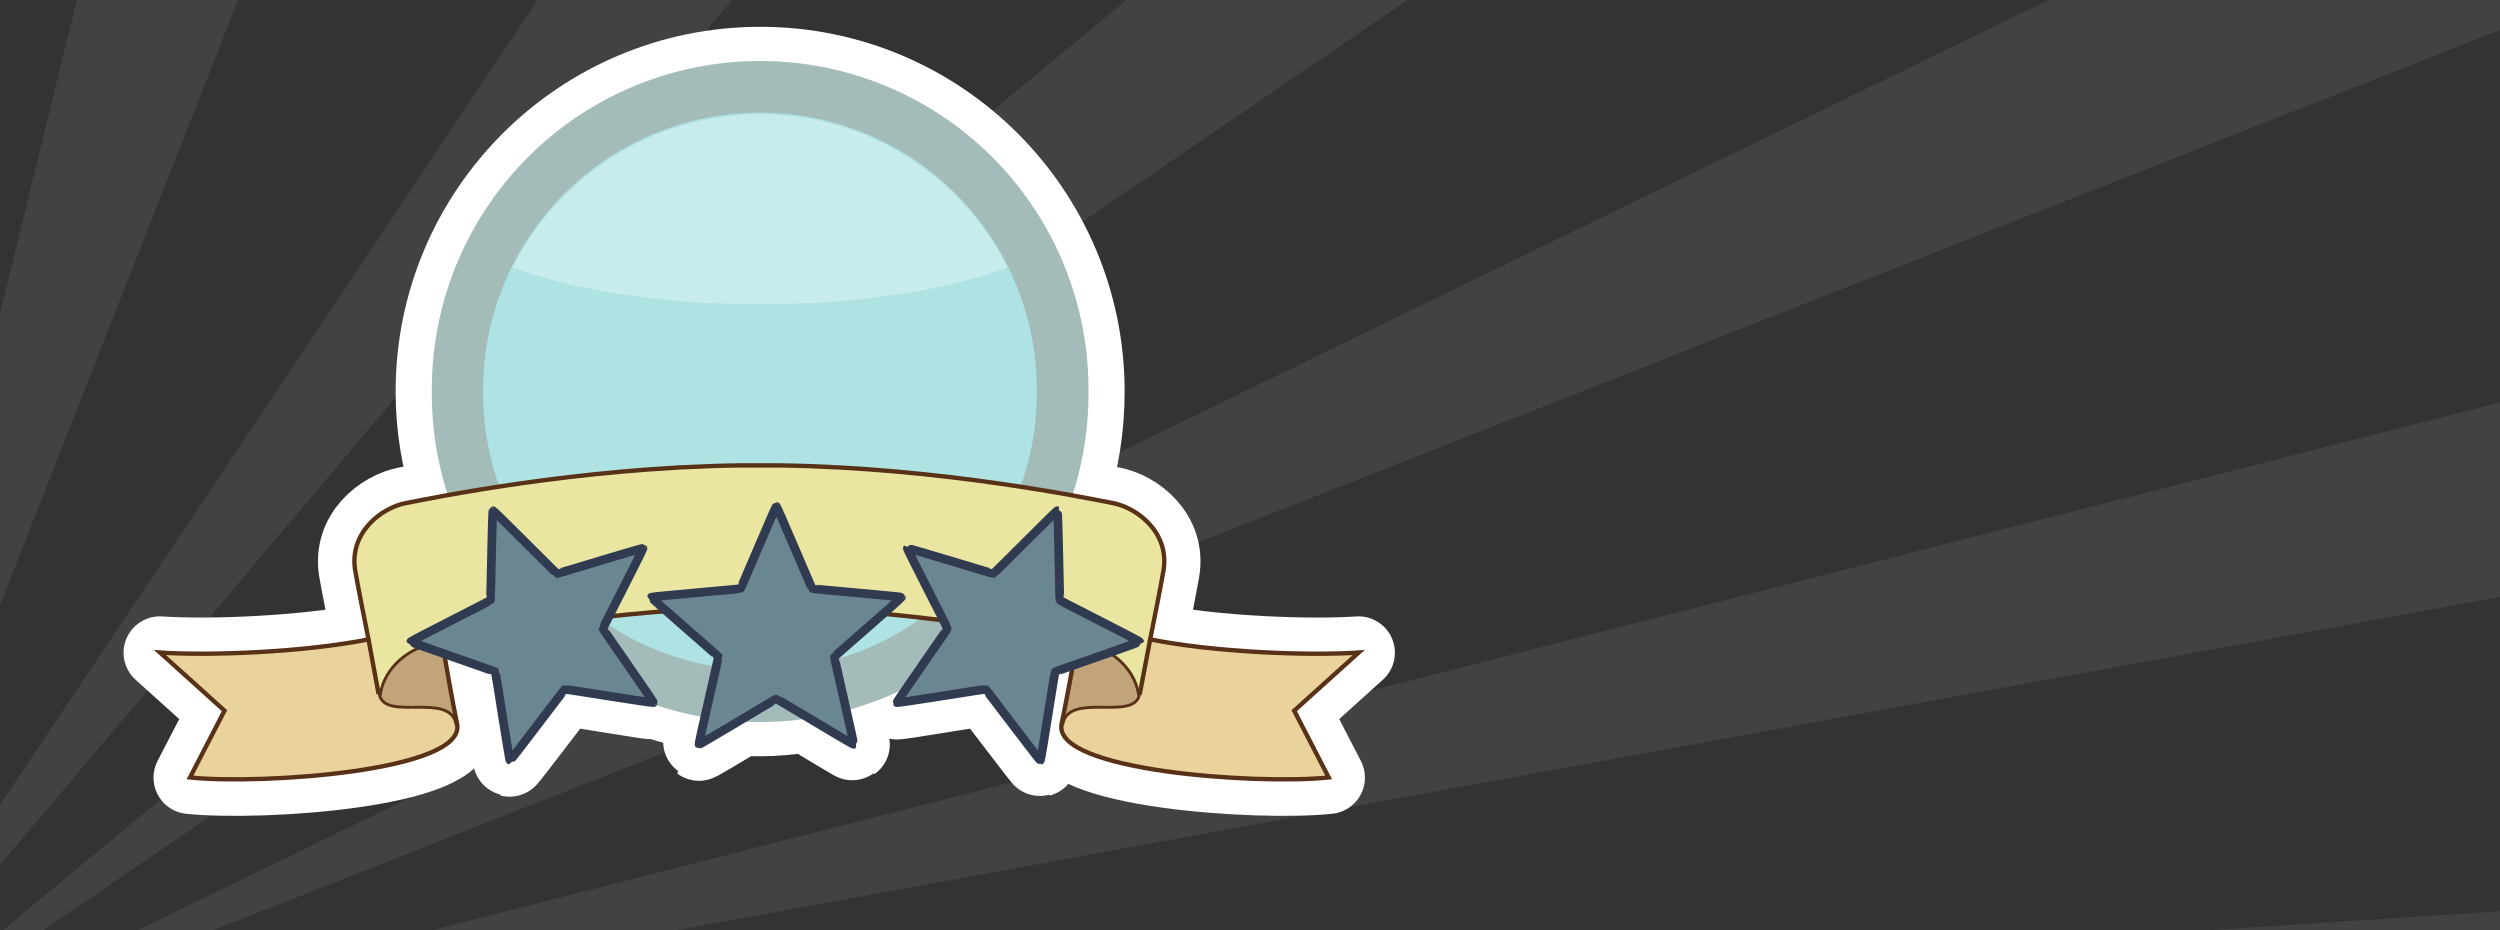 <?xml version="1.0" encoding="UTF-8" standalone="no"?>
<!-- Created with Inkscape (http://www.inkscape.org/) -->
<svg
   xmlns:svg="http://www.w3.org/2000/svg"
   xmlns="http://www.w3.org/2000/svg"
   version="1.0"
   width="100%"
   height="100%"
   viewBox="0 0 172 64"
   id="svg2">
  <rect x="0" y="0" width="172" height="64" fill="#333333" stroke="none"/>
  <defs
     id="defs4" />
  <path
     d="M 5.281,0 L 0,21.594 L 0,41.625 L 16.375,0 L 5.281,0 z M 37,0 L 0,55.375 L 0,59.5 L 50.375,0 L 37,0 z M 77.5,0 L 0.188,64 L 2.969,64 L 96.844,0 L 77.5,0 z M 140.938,0 L 9.469,64 L 14.656,64 L 172,2.062 L 172,0 L 140.938,0 z M 172,27.688 L 29.719,64 L 46.5,64 L 172,41.062 L 172,27.688 z M 172,62.688 L 152.031,64 L 172,64 L 172,62.688 z"
     id="rect3352"
     style="opacity:1;fill:#ffffff;fill-opacity:0.078;fill-rule:evenodd;stroke:none;stroke-width:0.1;stroke-linecap:butt;stroke-linejoin:miter;marker:none;marker-start:none;marker-mid:none;marker-end:none;stroke-miterlimit:4;stroke-dasharray:none;stroke-dashoffset:0;stroke-opacity:1;visibility:visible;display:inline;overflow:visible;enable-background:accumulate" />
  <path
     d="M 52.312,4.344 C 39.843,4.344 29.719,14.468 29.719,26.938 C 29.719,29.43 30.128,31.82 30.875,34.062 C 29.402,34.327 28.34,34.542 27.906,34.625 C 26.258,34.939 23.967,36.645 24.438,39.312 C 24.649,40.511 25.016,42.347 25.344,44 C 20.851,44.899 14.34,45.133 11,44.906 L 15.438,48.906 L 13.062,53.5 C 17.932,54.015 32.11,53.059 31.438,49.812 C 31.159,48.467 30.866,46.723 30.562,45 C 32.23,45.587 34.039,46.221 34.062,46.25 C 34.102,46.297 35.003,52.297 35.062,52.312 C 35.122,52.328 38.787,47.46 38.844,47.438 C 38.901,47.415 44.905,48.427 44.938,48.375 C 44.938,48.374 44.878,48.256 44.875,48.25 C 46.051,48.66 47.276,48.976 48.531,49.188 C 48.328,50.093 48.077,51.206 48.094,51.219 C 48.121,51.239 49.593,50.359 51.031,49.5 C 51.447,49.523 51.891,49.531 52.312,49.531 C 53.377,49.531 54.412,49.424 55.438,49.281 C 56.976,50.2 58.688,51.241 58.719,51.219 C 58.739,51.204 58.458,49.943 58.188,48.75 C 59.739,48.331 61.225,47.753 62.625,47.031 C 62.273,47.547 61.71,48.361 61.719,48.375 C 61.752,48.427 67.755,47.415 67.812,47.438 C 67.87,47.46 71.534,52.328 71.594,52.312 C 71.654,52.297 72.554,46.297 72.594,46.25 C 72.602,46.24 73.402,45.978 73.781,45.844 C 73.524,47.246 73.259,48.712 73.031,49.812 C 72.358,53.059 86.537,54.015 91.406,53.5 L 89.031,48.906 L 93.469,44.906 C 90.122,45.133 83.618,44.904 79.125,44 C 79.453,42.347 79.82,40.511 80.031,39.312 C 80.502,36.645 78.21,34.939 76.562,34.625 C 76.139,34.544 75.164,34.318 73.75,34.062 C 74.495,31.821 74.875,29.428 74.875,26.938 C 74.875,14.468 64.782,4.344 52.312,4.344 z"
     id="path3321"
     style="fill:none;fill-opacity:1;fill-rule:evenodd;stroke:#ffffff;stroke-width:5;stroke-linecap:butt;stroke-linejoin:round;marker:none;marker-start:none;marker-mid:none;marker-end:none;stroke-miterlimit:4;stroke-dasharray:none;stroke-dashoffset:0;stroke-opacity:1;visibility:visible;display:inline;overflow:visible;enable-background:accumulate" />
  <path
     d="M 65.538,34.159 A 22.59,22.59 0 1 1 20.359,34.159 A 22.59,22.59 0 1 1 65.538,34.159 z"
     transform="translate(9.35,-7.223)"
     id="path3249"
     style="fill:#a4bcb9;fill-opacity:1;fill-rule:evenodd;stroke:none;stroke-width:0.1;stroke-linecap:butt;stroke-linejoin:round;marker:none;marker-start:none;marker-mid:none;marker-end:none;stroke-miterlimit:4;stroke-dasharray:none;stroke-dashoffset:0;stroke-opacity:1;visibility:visible;display:inline;overflow:visible;enable-background:accumulate" />
  <path
     d="M 65.538,34.159 A 22.59,22.59 0 1 1 20.359,34.159 A 22.59,22.59 0 1 1 65.538,34.159 z"
     transform="matrix(0.843,0,0,0.843,16.08,-1.87)"
     id="path3276"
     style="fill:#afe3e3;fill-opacity:1;fill-rule:evenodd;stroke:none;stroke-width:0.1;stroke-linecap:butt;stroke-linejoin:round;marker:none;marker-start:none;marker-mid:none;marker-end:none;stroke-miterlimit:4;stroke-dasharray:none;stroke-dashoffset:0;stroke-opacity:1;visibility:visible;display:inline;overflow:visible;enable-background:accumulate" />
  <path
     d="M 30.009,41.98 C 28.582,44.53 16.103,45.232 11.009,44.886 L 15.455,48.903 L 13.071,53.48 C 17.94,53.995 32.119,53.039 31.446,49.793 C 31.001,47.646 30.423,44.389 30.009,41.98 z"
     id="path3228"
     style="fill:#e9d29b;fill-opacity:1;fill-rule:evenodd;stroke:none;stroke-width:0.1;stroke-linecap:butt;stroke-linejoin:miter;marker:none;marker-start:none;marker-mid:none;marker-end:none;stroke-miterlimit:4;stroke-dasharray:none;stroke-dashoffset:0;stroke-opacity:1;visibility:visible;display:inline;overflow:visible;enable-background:accumulate" />
  <path
     d="M 74.488,41.98 C 75.915,44.53 88.394,45.232 93.488,44.886 L 89.042,48.903 L 91.426,53.48 C 86.557,53.995 72.378,53.039 73.051,49.793 C 73.496,47.646 74.074,44.389 74.488,41.98 z"
     id="path3244"
     style="fill:#e9d29b;fill-opacity:1;fill-rule:evenodd;stroke:none;stroke-width:0.1;stroke-linecap:butt;stroke-linejoin:miter;marker:none;marker-start:none;marker-mid:none;marker-end:none;stroke-miterlimit:4;stroke-dasharray:none;stroke-dashoffset:0;stroke-opacity:1;visibility:visible;display:inline;overflow:visible;enable-background:accumulate" />
  <path
     d="M 50.821,32.011 C 39.679,32.168 29.563,34.291 27.915,34.605 C 26.267,34.919 23.975,36.625 24.446,39.293 C 24.917,41.961 26.103,47.761 26.103,47.761 L 26.165,47.761 C 26.467,45.823 28.266,44.585 29.634,44.324 C 31.268,44.013 41.229,41.919 52.259,41.73 C 63.276,41.922 73.22,44.013 74.853,44.324 C 76.221,44.585 78.019,45.823 78.321,47.761 L 78.384,47.761 C 78.384,47.761 79.569,41.961 80.04,39.293 C 80.511,36.625 78.219,34.919 76.571,34.605 C 74.923,34.291 64.807,32.168 53.665,32.011 C 53.533,32.008 50.962,32.009 50.821,32.011 z"
     id="path2453"
     style="fill:#eae6a1;fill-opacity:1;fill-rule:evenodd;stroke:none;stroke-width:0.1;stroke-linecap:butt;stroke-linejoin:round;stroke-miterlimit:4;stroke-dasharray:none;stroke-opacity:1" />
  <path
     d="M 30.415,44.199 C 30.183,44.239 29.752,44.302 29.634,44.324 C 28.266,44.585 26.467,45.823 26.165,47.761 L 26.103,47.761 L 26.103,47.793 C 26.498,49.653 30.948,47.568 31.384,49.824 L 31.446,49.855 C 31.443,49.835 31.45,49.813 31.446,49.793 C 31.125,48.241 30.764,46.17 30.415,44.199 z"
     id="path3233"
     style="fill:#c1a479;fill-opacity:1;fill-rule:evenodd;stroke:none;stroke-width:0.1;stroke-linecap:butt;stroke-linejoin:miter;marker:none;marker-start:none;marker-mid:none;marker-end:none;stroke-miterlimit:4;stroke-dasharray:none;stroke-dashoffset:0;stroke-opacity:1;visibility:visible;display:inline;overflow:visible;enable-background:accumulate" />
  <path
     d="M 74.082,44.199 C 74.314,44.239 74.745,44.302 74.863,44.324 C 76.232,44.585 78.03,45.823 78.332,47.761 L 78.395,47.761 L 78.395,47.793 C 77.999,49.653 73.549,47.568 73.113,49.824 L 73.051,49.855 C 73.054,49.835 73.047,49.813 73.051,49.793 C 73.373,48.241 73.734,46.17 74.082,44.199 z"
     id="path3246"
     style="fill:#c1a479;fill-opacity:1;fill-rule:evenodd;stroke:none;stroke-width:0.1;stroke-linecap:butt;stroke-linejoin:miter;marker:none;marker-start:none;marker-mid:none;marker-end:none;stroke-miterlimit:4;stroke-dasharray:none;stroke-dashoffset:0;stroke-opacity:1;visibility:visible;display:inline;overflow:visible;enable-background:accumulate" />
  <path
     d="M 50.821,32.02 C 39.679,32.177 29.563,34.3 27.915,34.614 C 26.267,34.928 23.975,36.634 24.446,39.302 C 24.658,40.5 25.025,42.336 25.353,43.989 C 20.86,44.888 14.348,45.122 11.009,44.895 L 15.446,48.895 L 13.071,53.489 C 17.94,54.004 32.119,53.048 31.446,49.802 C 31.123,48.242 30.765,46.157 30.415,44.177 C 33.017,43.666 42.031,41.914 52.259,41.739 C 62.497,41.918 71.527,43.671 74.103,44.177 C 73.753,46.157 73.363,48.242 73.04,49.802 C 72.367,53.048 86.546,54.004 91.415,53.489 L 89.04,48.895 L 93.478,44.895 C 90.13,45.122 83.627,44.893 79.134,43.989 C 79.461,42.336 79.829,40.5 80.04,39.302 C 80.511,36.634 78.219,34.928 76.571,34.614 C 74.923,34.3 64.807,32.177 53.665,32.02 C 53.533,32.017 50.962,32.018 50.821,32.02 z"
     id="path3261"
     style="fill:none;fill-opacity:1;fill-rule:evenodd;stroke:#583117;stroke-width:0.3;stroke-linecap:butt;stroke-linejoin:miter;marker:none;marker-start:none;marker-mid:none;marker-end:none;stroke-miterlimit:4;stroke-dasharray:none;stroke-dashoffset:0;stroke-opacity:1;visibility:visible;display:inline;overflow:visible;enable-background:accumulate" />
  <path
     d="M 30.415,44.199 C 30.183,44.239 29.752,44.302 29.634,44.324 C 28.266,44.585 26.467,45.823 26.165,47.761 L 26.103,47.761 L 26.103,47.793 C 26.498,49.653 30.948,47.568 31.384,49.824 L 31.446,49.855 C 31.443,49.835 31.45,49.813 31.446,49.793 C 31.125,48.241 30.764,46.17 30.415,44.199 z"
     id="path3268"
     style="fill:none;fill-opacity:1;fill-rule:evenodd;stroke:#583117;stroke-width:0.2;stroke-linecap:butt;stroke-linejoin:miter;marker:none;marker-start:none;marker-mid:none;marker-end:none;stroke-miterlimit:4;stroke-dasharray:none;stroke-dashoffset:0;stroke-opacity:1;visibility:visible;display:inline;overflow:visible;enable-background:accumulate" />
  <path
     d="M 74.082,44.199 C 74.314,44.239 74.745,44.302 74.863,44.324 C 76.232,44.585 78.03,45.823 78.332,47.761 L 78.395,47.761 L 78.395,47.793 C 77.999,49.653 73.549,47.568 73.113,49.824 L 73.051,49.855 C 73.054,49.835 73.047,49.813 73.051,49.793 C 73.373,48.241 73.734,46.17 74.082,44.199 z"
     id="path3270"
     style="fill:none;fill-opacity:1;fill-rule:evenodd;stroke:#583117;stroke-width:0.2;stroke-linecap:butt;stroke-linejoin:miter;marker:none;marker-start:none;marker-mid:none;marker-end:none;stroke-miterlimit:4;stroke-dasharray:none;stroke-dashoffset:0;stroke-opacity:1;visibility:visible;display:inline;overflow:visible;enable-background:accumulate" />
  <path
     d="M 25.351,43.983 L 26.048,47.748"
     id="path3272"
     style="fill:none;fill-opacity:1;fill-rule:evenodd;stroke:#583117;stroke-width:0.3;stroke-linecap:butt;stroke-linejoin:miter;marker:none;marker-start:none;marker-mid:none;marker-end:none;stroke-miterlimit:4;stroke-dasharray:none;stroke-dashoffset:0;stroke-opacity:1;visibility:visible;display:inline;overflow:visible;enable-background:accumulate" />
  <path
     d="M 79.141,43.948 L 78.409,47.783"
     id="path3274"
     style="fill:none;fill-opacity:1;fill-rule:evenodd;stroke:#583117;stroke-width:0.3;stroke-linecap:butt;stroke-linejoin:miter;marker:none;marker-start:none;marker-mid:none;marker-end:none;stroke-miterlimit:4;stroke-dasharray:none;stroke-dashoffset:0;stroke-opacity:1;visibility:visible;display:inline;overflow:visible;enable-background:accumulate" />
  <path
     d="M 27.61,26.629 C 27.695,26.629 30.963,34.419 31.032,34.469 C 31.101,34.519 39.519,35.22 39.545,35.301 C 39.572,35.382 33.173,40.897 33.147,40.978 C 33.121,41.06 35.055,49.282 34.986,49.332 C 34.917,49.383 27.695,45.001 27.61,45.001 C 27.524,45.001 20.302,49.383 20.233,49.332 C 20.164,49.282 22.099,41.06 22.072,40.978 C 22.046,40.897 15.648,35.382 15.674,35.301 C 15.7,35.22 24.118,34.519 24.187,34.469 C 24.257,34.419 27.524,26.629 27.61,26.629 z"
     transform="matrix(0.721,0,0,0.721,33.506,15.642)"
     id="path3251"
     style="fill:#6a8690;fill-opacity:1;fill-rule:evenodd;stroke:#303a51;stroke-width:0.832;stroke-linecap:butt;stroke-linejoin:round;marker:none;marker-start:none;marker-mid:none;marker-end:none;stroke-miterlimit:4;stroke-dasharray:none;stroke-dashoffset:0;stroke-opacity:1;visibility:visible;display:inline;overflow:visible;enable-background:accumulate" />
  <path
     d="M 27.61,26.629 C 27.695,26.629 30.963,34.419 31.032,34.469 C 31.101,34.519 39.519,35.22 39.545,35.301 C 39.572,35.382 33.173,40.897 33.147,40.978 C 33.121,41.06 35.055,49.282 34.986,49.332 C 34.917,49.383 27.695,45.001 27.61,45.001 C 27.524,45.001 20.302,49.383 20.233,49.332 C 20.164,49.282 22.099,41.06 22.072,40.978 C 22.046,40.897 15.648,35.382 15.674,35.301 C 15.7,35.22 24.118,34.519 24.187,34.469 C 24.257,34.419 27.524,26.629 27.61,26.629 z"
     transform="matrix(0.669,-0.269,0.269,0.669,8.283,24.748)"
     id="path3253"
     style="fill:#6a8690;fill-opacity:1;fill-rule:evenodd;stroke:#303a51;stroke-width:0.832;stroke-linecap:butt;stroke-linejoin:round;marker:none;marker-start:none;marker-mid:none;marker-end:none;stroke-miterlimit:4;stroke-dasharray:none;stroke-dashoffset:0;stroke-opacity:1;visibility:visible;display:inline;overflow:visible;enable-background:accumulate" />
  <path
     d="M 27.61,26.629 C 27.695,26.629 30.963,34.419 31.032,34.469 C 31.101,34.519 39.519,35.22 39.545,35.301 C 39.572,35.382 33.173,40.897 33.147,40.978 C 33.121,41.06 35.055,49.282 34.986,49.332 C 34.917,49.383 27.695,45.001 27.61,45.001 C 27.524,45.001 20.302,49.383 20.233,49.332 C 20.164,49.282 22.099,41.06 22.072,40.978 C 22.046,40.897 15.648,35.382 15.674,35.301 C 15.7,35.22 24.118,34.519 24.187,34.469 C 24.257,34.419 27.524,26.629 27.61,26.629 z"
     transform="matrix(-0.669,-0.269,-0.269,0.669,98.381,24.748)"
     id="path3255"
     style="fill:#6a8690;fill-opacity:1;fill-rule:evenodd;stroke:#303a51;stroke-width:0.832;stroke-linecap:butt;stroke-linejoin:round;marker:none;marker-start:none;marker-mid:none;marker-end:none;stroke-miterlimit:4;stroke-dasharray:none;stroke-dashoffset:0;stroke-opacity:1;visibility:visible;display:inline;overflow:visible;enable-background:accumulate" />
  <path
     d="M 52.312,7.875 C 44.862,7.875 38.412,12.169 35.281,18.406 C 39.489,19.961 45.562,20.938 52.312,20.938 C 59.063,20.938 65.105,19.961 69.312,18.406 C 66.18,12.173 59.759,7.875 52.312,7.875 z"
     id="path3314"
     style="fill:#d3f0f0;fill-opacity:0.691;fill-rule:evenodd;stroke:none;stroke-width:0.1;stroke-linecap:butt;stroke-linejoin:round;marker:none;marker-start:none;marker-mid:none;marker-end:none;stroke-miterlimit:4;stroke-dasharray:none;stroke-dashoffset:0;stroke-opacity:1;visibility:visible;display:inline;overflow:visible;enable-background:accumulate" />
</svg>
